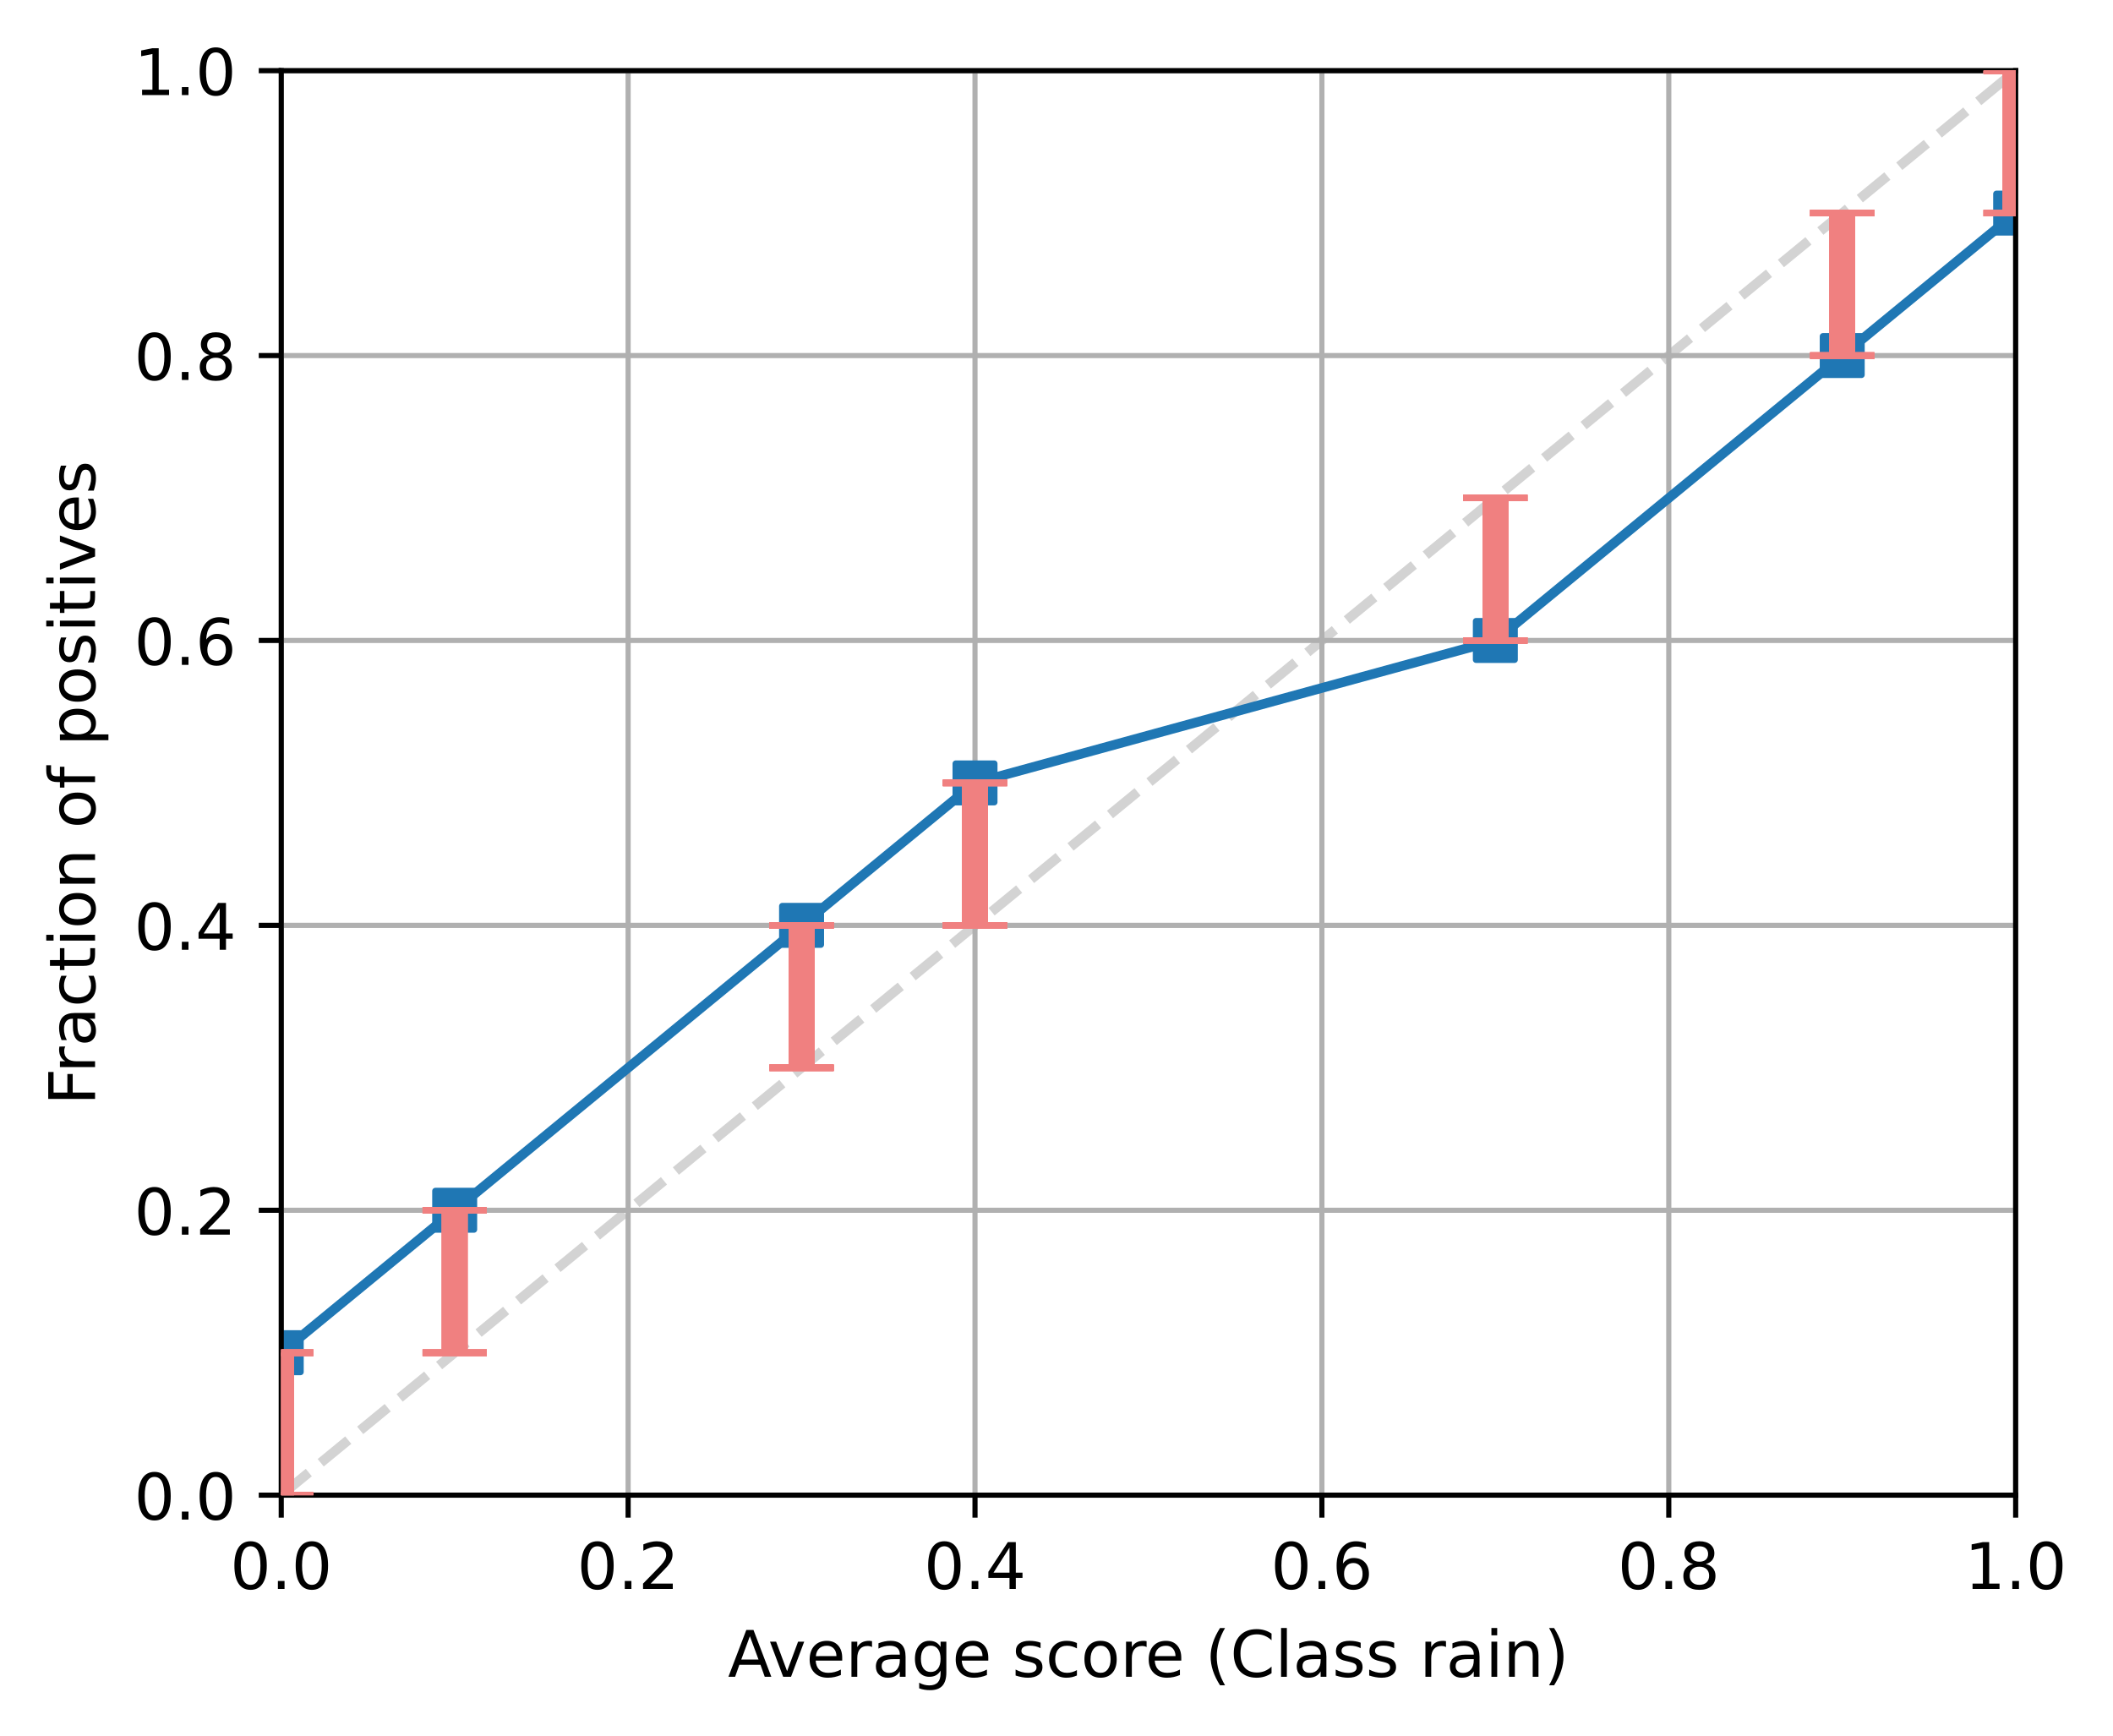 <?xml version="1.0" encoding="utf-8" standalone="no"?>
<!DOCTYPE svg PUBLIC "-//W3C//DTD SVG 1.1//EN"
  "http://www.w3.org/Graphics/SVG/1.1/DTD/svg11.dtd">
<!-- Created with matplotlib (https://matplotlib.org/) -->
<svg height="270.315pt" version="1.1" viewBox="0 0 328.933 270.315" width="328.933pt" xmlns="http://www.w3.org/2000/svg" xmlns:xlink="http://www.w3.org/1999/xlink">
 <defs>
  <style type="text/css">*{stroke-linecap:butt;stroke-linejoin:round;}</style>
 </defs>
 <g id="figure_1">
  <g id="patch_1">
   <path d="M 0 270.315 
L 328.933 270.315 
L 328.933 0 
L 0 0 
z
" style="fill:#ffffff;"/>
  </g>
  <g id="axes_1">
   <g id="patch_2">
    <path d="M 43.781 232.759 
L 313.781 232.759 
L 313.781 10.999 
L 43.781 10.999 
z
" style="fill:#ffffff;"/>
   </g>
   <g id="line2d_1">
    <path clip-path="url(#p01e43aec17)" d="M 43.781 232.759 
L 313.781 10.999 
" style="fill:none;stroke:#d3d3d3;stroke-dasharray:5.55,2.4;stroke-dashoffset:0;stroke-width:1.5;"/>
   </g>
   <g id="matplotlib.axis_1">
    <g id="xtick_1">
     <g id="line2d_2">
      <path clip-path="url(#p01e43aec17)" d="M 43.781 232.759 
L 43.781 10.999 
" style="fill:none;stroke:#b0b0b0;stroke-linecap:square;stroke-width:0.8;"/>
     </g>
     <g id="line2d_3">
      <defs>
       <path d="M 0 0 
L 0 3.5 
" id="md1e83af49d" style="stroke:#000000;stroke-width:0.8;"/>
      </defs>
      <g>
       <use style="stroke:#000000;stroke-width:0.8;" x="43.781" xlink:href="#md1e83af49d" y="232.759"/>
      </g>
     </g>
     <g id="text_1">
      <!-- 0.0 -->
      <g transform="translate(35.83 247.358)scale(0.1 -0.1)">
       <defs>
        <path d="M 31.781 66.406 
Q 24.172 66.406 20.328 58.906 
Q 16.5 51.422 16.5 36.375 
Q 16.5 21.391 20.328 13.891 
Q 24.172 6.391 31.781 6.391 
Q 39.453 6.391 43.281 13.891 
Q 47.125 21.391 47.125 36.375 
Q 47.125 51.422 43.281 58.906 
Q 39.453 66.406 31.781 66.406 
z
M 31.781 74.219 
Q 44.047 74.219 50.516 64.516 
Q 56.984 54.828 56.984 36.375 
Q 56.984 17.969 50.516 8.266 
Q 44.047 -1.422 31.781 -1.422 
Q 19.531 -1.422 13.062 8.266 
Q 6.594 17.969 6.594 36.375 
Q 6.594 54.828 13.062 64.516 
Q 19.531 74.219 31.781 74.219 
z
" id="DejaVuSans-48"/>
        <path d="M 10.688 12.406 
L 21 12.406 
L 21 0 
L 10.688 0 
z
" id="DejaVuSans-46"/>
       </defs>
       <use xlink:href="#DejaVuSans-48"/>
       <use x="63.623" xlink:href="#DejaVuSans-46"/>
       <use x="95.41" xlink:href="#DejaVuSans-48"/>
      </g>
     </g>
    </g>
    <g id="xtick_2">
     <g id="line2d_4">
      <path clip-path="url(#p01e43aec17)" d="M 97.781 232.759 
L 97.781 10.999 
" style="fill:none;stroke:#b0b0b0;stroke-linecap:square;stroke-width:0.8;"/>
     </g>
     <g id="line2d_5">
      <g>
       <use style="stroke:#000000;stroke-width:0.8;" x="97.781" xlink:href="#md1e83af49d" y="232.759"/>
      </g>
     </g>
     <g id="text_2">
      <!-- 0.2 -->
      <g transform="translate(89.83 247.358)scale(0.1 -0.1)">
       <defs>
        <path d="M 19.188 8.297 
L 53.609 8.297 
L 53.609 0 
L 7.328 0 
L 7.328 8.297 
Q 12.938 14.109 22.625 23.891 
Q 32.328 33.688 34.812 36.531 
Q 39.547 41.844 41.422 45.531 
Q 43.312 49.219 43.312 52.781 
Q 43.312 58.594 39.234 62.25 
Q 35.156 65.922 28.609 65.922 
Q 23.969 65.922 18.812 64.312 
Q 13.672 62.703 7.812 59.422 
L 7.812 69.391 
Q 13.766 71.781 18.938 73 
Q 24.125 74.219 28.422 74.219 
Q 39.75 74.219 46.484 68.547 
Q 53.219 62.891 53.219 53.422 
Q 53.219 48.922 51.531 44.891 
Q 49.859 40.875 45.406 35.406 
Q 44.188 33.984 37.641 27.219 
Q 31.109 20.453 19.188 8.297 
z
" id="DejaVuSans-50"/>
       </defs>
       <use xlink:href="#DejaVuSans-48"/>
       <use x="63.623" xlink:href="#DejaVuSans-46"/>
       <use x="95.41" xlink:href="#DejaVuSans-50"/>
      </g>
     </g>
    </g>
    <g id="xtick_3">
     <g id="line2d_6">
      <path clip-path="url(#p01e43aec17)" d="M 151.781 232.759 
L 151.781 10.999 
" style="fill:none;stroke:#b0b0b0;stroke-linecap:square;stroke-width:0.8;"/>
     </g>
     <g id="line2d_7">
      <g>
       <use style="stroke:#000000;stroke-width:0.8;" x="151.781" xlink:href="#md1e83af49d" y="232.759"/>
      </g>
     </g>
     <g id="text_3">
      <!-- 0.4 -->
      <g transform="translate(143.83 247.358)scale(0.1 -0.1)">
       <defs>
        <path d="M 37.797 64.312 
L 12.891 25.391 
L 37.797 25.391 
z
M 35.203 72.906 
L 47.609 72.906 
L 47.609 25.391 
L 58.016 25.391 
L 58.016 17.188 
L 47.609 17.188 
L 47.609 0 
L 37.797 0 
L 37.797 17.188 
L 4.891 17.188 
L 4.891 26.703 
z
" id="DejaVuSans-52"/>
       </defs>
       <use xlink:href="#DejaVuSans-48"/>
       <use x="63.623" xlink:href="#DejaVuSans-46"/>
       <use x="95.41" xlink:href="#DejaVuSans-52"/>
      </g>
     </g>
    </g>
    <g id="xtick_4">
     <g id="line2d_8">
      <path clip-path="url(#p01e43aec17)" d="M 205.781 232.759 
L 205.781 10.999 
" style="fill:none;stroke:#b0b0b0;stroke-linecap:square;stroke-width:0.8;"/>
     </g>
     <g id="line2d_9">
      <g>
       <use style="stroke:#000000;stroke-width:0.8;" x="205.781" xlink:href="#md1e83af49d" y="232.759"/>
      </g>
     </g>
     <g id="text_4">
      <!-- 0.6 -->
      <g transform="translate(197.83 247.358)scale(0.1 -0.1)">
       <defs>
        <path d="M 33.016 40.375 
Q 26.375 40.375 22.484 35.828 
Q 18.609 31.297 18.609 23.391 
Q 18.609 15.531 22.484 10.953 
Q 26.375 6.391 33.016 6.391 
Q 39.656 6.391 43.531 10.953 
Q 47.406 15.531 47.406 23.391 
Q 47.406 31.297 43.531 35.828 
Q 39.656 40.375 33.016 40.375 
z
M 52.594 71.297 
L 52.594 62.312 
Q 48.875 64.062 45.094 64.984 
Q 41.312 65.922 37.594 65.922 
Q 27.828 65.922 22.672 59.328 
Q 17.531 52.734 16.797 39.406 
Q 19.672 43.656 24.016 45.922 
Q 28.375 48.188 33.594 48.188 
Q 44.578 48.188 50.953 41.516 
Q 57.328 34.859 57.328 23.391 
Q 57.328 12.156 50.688 5.359 
Q 44.047 -1.422 33.016 -1.422 
Q 20.359 -1.422 13.672 8.266 
Q 6.984 17.969 6.984 36.375 
Q 6.984 53.656 15.188 63.938 
Q 23.391 74.219 37.203 74.219 
Q 40.922 74.219 44.703 73.484 
Q 48.484 72.75 52.594 71.297 
z
" id="DejaVuSans-54"/>
       </defs>
       <use xlink:href="#DejaVuSans-48"/>
       <use x="63.623" xlink:href="#DejaVuSans-46"/>
       <use x="95.41" xlink:href="#DejaVuSans-54"/>
      </g>
     </g>
    </g>
    <g id="xtick_5">
     <g id="line2d_10">
      <path clip-path="url(#p01e43aec17)" d="M 259.781 232.759 
L 259.781 10.999 
" style="fill:none;stroke:#b0b0b0;stroke-linecap:square;stroke-width:0.8;"/>
     </g>
     <g id="line2d_11">
      <g>
       <use style="stroke:#000000;stroke-width:0.8;" x="259.781" xlink:href="#md1e83af49d" y="232.759"/>
      </g>
     </g>
     <g id="text_5">
      <!-- 0.8 -->
      <g transform="translate(251.83 247.358)scale(0.1 -0.1)">
       <defs>
        <path d="M 31.781 34.625 
Q 24.75 34.625 20.719 30.859 
Q 16.703 27.094 16.703 20.516 
Q 16.703 13.922 20.719 10.156 
Q 24.75 6.391 31.781 6.391 
Q 38.812 6.391 42.859 10.172 
Q 46.922 13.969 46.922 20.516 
Q 46.922 27.094 42.891 30.859 
Q 38.875 34.625 31.781 34.625 
z
M 21.922 38.812 
Q 15.578 40.375 12.031 44.719 
Q 8.5 49.078 8.5 55.328 
Q 8.5 64.062 14.719 69.141 
Q 20.953 74.219 31.781 74.219 
Q 42.672 74.219 48.875 69.141 
Q 55.078 64.062 55.078 55.328 
Q 55.078 49.078 51.531 44.719 
Q 48 40.375 41.703 38.812 
Q 48.828 37.156 52.797 32.312 
Q 56.781 27.484 56.781 20.516 
Q 56.781 9.906 50.312 4.234 
Q 43.844 -1.422 31.781 -1.422 
Q 19.734 -1.422 13.25 4.234 
Q 6.781 9.906 6.781 20.516 
Q 6.781 27.484 10.781 32.312 
Q 14.797 37.156 21.922 38.812 
z
M 18.312 54.391 
Q 18.312 48.734 21.844 45.562 
Q 25.391 42.391 31.781 42.391 
Q 38.141 42.391 41.719 45.562 
Q 45.312 48.734 45.312 54.391 
Q 45.312 60.062 41.719 63.234 
Q 38.141 66.406 31.781 66.406 
Q 25.391 66.406 21.844 63.234 
Q 18.312 60.062 18.312 54.391 
z
" id="DejaVuSans-56"/>
       </defs>
       <use xlink:href="#DejaVuSans-48"/>
       <use x="63.623" xlink:href="#DejaVuSans-46"/>
       <use x="95.41" xlink:href="#DejaVuSans-56"/>
      </g>
     </g>
    </g>
    <g id="xtick_6">
     <g id="line2d_12">
      <path clip-path="url(#p01e43aec17)" d="M 313.781 232.759 
L 313.781 10.999 
" style="fill:none;stroke:#b0b0b0;stroke-linecap:square;stroke-width:0.8;"/>
     </g>
     <g id="line2d_13">
      <g>
       <use style="stroke:#000000;stroke-width:0.8;" x="313.781" xlink:href="#md1e83af49d" y="232.759"/>
      </g>
     </g>
     <g id="text_6">
      <!-- 1.0 -->
      <g transform="translate(305.83 247.358)scale(0.1 -0.1)">
       <defs>
        <path d="M 12.406 8.297 
L 28.516 8.297 
L 28.516 63.922 
L 10.984 60.406 
L 10.984 69.391 
L 28.422 72.906 
L 38.281 72.906 
L 38.281 8.297 
L 54.391 8.297 
L 54.391 0 
L 12.406 0 
z
" id="DejaVuSans-49"/>
       </defs>
       <use xlink:href="#DejaVuSans-49"/>
       <use x="63.623" xlink:href="#DejaVuSans-46"/>
       <use x="95.41" xlink:href="#DejaVuSans-48"/>
      </g>
     </g>
    </g>
    <g id="text_7">
     <!-- Average score (Class rain) -->
     <g transform="translate(113.316 261.036)scale(0.1 -0.1)">
      <defs>
       <path d="M 34.188 63.188 
L 20.797 26.906 
L 47.609 26.906 
z
M 28.609 72.906 
L 39.797 72.906 
L 67.578 0 
L 57.328 0 
L 50.688 18.703 
L 17.828 18.703 
L 11.188 0 
L 0.781 0 
z
" id="DejaVuSans-65"/>
       <path d="M 2.984 54.688 
L 12.5 54.688 
L 29.594 8.797 
L 46.688 54.688 
L 56.203 54.688 
L 35.688 0 
L 23.484 0 
z
" id="DejaVuSans-118"/>
       <path d="M 56.203 29.594 
L 56.203 25.203 
L 14.891 25.203 
Q 15.484 15.922 20.484 11.062 
Q 25.484 6.203 34.422 6.203 
Q 39.594 6.203 44.453 7.469 
Q 49.312 8.734 54.109 11.281 
L 54.109 2.781 
Q 49.266 0.734 44.188 -0.344 
Q 39.109 -1.422 33.891 -1.422 
Q 20.797 -1.422 13.156 6.188 
Q 5.516 13.812 5.516 26.812 
Q 5.516 40.234 12.766 48.109 
Q 20.016 56 32.328 56 
Q 43.359 56 49.781 48.891 
Q 56.203 41.797 56.203 29.594 
z
M 47.219 32.234 
Q 47.125 39.594 43.094 43.984 
Q 39.062 48.391 32.422 48.391 
Q 24.906 48.391 20.391 44.141 
Q 15.875 39.891 15.188 32.172 
z
" id="DejaVuSans-101"/>
       <path d="M 41.109 46.297 
Q 39.594 47.172 37.812 47.578 
Q 36.031 48 33.891 48 
Q 26.266 48 22.188 43.047 
Q 18.109 38.094 18.109 28.812 
L 18.109 0 
L 9.078 0 
L 9.078 54.688 
L 18.109 54.688 
L 18.109 46.188 
Q 20.953 51.172 25.484 53.578 
Q 30.031 56 36.531 56 
Q 37.453 56 38.578 55.875 
Q 39.703 55.766 41.062 55.516 
z
" id="DejaVuSans-114"/>
       <path d="M 34.281 27.484 
Q 23.391 27.484 19.188 25 
Q 14.984 22.516 14.984 16.5 
Q 14.984 11.719 18.141 8.906 
Q 21.297 6.109 26.703 6.109 
Q 34.188 6.109 38.703 11.406 
Q 43.219 16.703 43.219 25.484 
L 43.219 27.484 
z
M 52.203 31.203 
L 52.203 0 
L 43.219 0 
L 43.219 8.297 
Q 40.141 3.328 35.547 0.953 
Q 30.953 -1.422 24.312 -1.422 
Q 15.922 -1.422 10.953 3.297 
Q 6 8.016 6 15.922 
Q 6 25.141 12.172 29.828 
Q 18.359 34.516 30.609 34.516 
L 43.219 34.516 
L 43.219 35.406 
Q 43.219 41.609 39.141 45 
Q 35.062 48.391 27.688 48.391 
Q 23 48.391 18.547 47.266 
Q 14.109 46.141 10.016 43.891 
L 10.016 52.203 
Q 14.938 54.109 19.578 55.047 
Q 24.219 56 28.609 56 
Q 40.484 56 46.344 49.844 
Q 52.203 43.703 52.203 31.203 
z
" id="DejaVuSans-97"/>
       <path d="M 45.406 27.984 
Q 45.406 37.75 41.375 43.109 
Q 37.359 48.484 30.078 48.484 
Q 22.859 48.484 18.828 43.109 
Q 14.797 37.75 14.797 27.984 
Q 14.797 18.266 18.828 12.891 
Q 22.859 7.516 30.078 7.516 
Q 37.359 7.516 41.375 12.891 
Q 45.406 18.266 45.406 27.984 
z
M 54.391 6.781 
Q 54.391 -7.172 48.188 -13.984 
Q 42 -20.797 29.203 -20.797 
Q 24.469 -20.797 20.266 -20.094 
Q 16.062 -19.391 12.109 -17.922 
L 12.109 -9.188 
Q 16.062 -11.328 19.922 -12.344 
Q 23.781 -13.375 27.781 -13.375 
Q 36.625 -13.375 41.016 -8.766 
Q 45.406 -4.156 45.406 5.172 
L 45.406 9.625 
Q 42.625 4.781 38.281 2.391 
Q 33.938 0 27.875 0 
Q 17.828 0 11.672 7.656 
Q 5.516 15.328 5.516 27.984 
Q 5.516 40.672 11.672 48.328 
Q 17.828 56 27.875 56 
Q 33.938 56 38.281 53.609 
Q 42.625 51.219 45.406 46.391 
L 45.406 54.688 
L 54.391 54.688 
z
" id="DejaVuSans-103"/>
       <path id="DejaVuSans-32"/>
       <path d="M 44.281 53.078 
L 44.281 44.578 
Q 40.484 46.531 36.375 47.5 
Q 32.281 48.484 27.875 48.484 
Q 21.188 48.484 17.844 46.438 
Q 14.5 44.391 14.5 40.281 
Q 14.5 37.156 16.891 35.375 
Q 19.281 33.594 26.516 31.984 
L 29.594 31.297 
Q 39.156 29.25 43.188 25.516 
Q 47.219 21.781 47.219 15.094 
Q 47.219 7.469 41.188 3.016 
Q 35.156 -1.422 24.609 -1.422 
Q 20.219 -1.422 15.453 -0.562 
Q 10.688 0.297 5.422 2 
L 5.422 11.281 
Q 10.406 8.688 15.234 7.391 
Q 20.062 6.109 24.812 6.109 
Q 31.156 6.109 34.562 8.281 
Q 37.984 10.453 37.984 14.406 
Q 37.984 18.062 35.516 20.016 
Q 33.062 21.969 24.703 23.781 
L 21.578 24.516 
Q 13.234 26.266 9.516 29.906 
Q 5.812 33.547 5.812 39.891 
Q 5.812 47.609 11.281 51.797 
Q 16.75 56 26.812 56 
Q 31.781 56 36.172 55.266 
Q 40.578 54.547 44.281 53.078 
z
" id="DejaVuSans-115"/>
       <path d="M 48.781 52.594 
L 48.781 44.188 
Q 44.969 46.297 41.141 47.344 
Q 37.312 48.391 33.406 48.391 
Q 24.656 48.391 19.812 42.844 
Q 14.984 37.312 14.984 27.297 
Q 14.984 17.281 19.812 11.734 
Q 24.656 6.203 33.406 6.203 
Q 37.312 6.203 41.141 7.25 
Q 44.969 8.297 48.781 10.406 
L 48.781 2.094 
Q 45.016 0.344 40.984 -0.531 
Q 36.969 -1.422 32.422 -1.422 
Q 20.062 -1.422 12.781 6.344 
Q 5.516 14.109 5.516 27.297 
Q 5.516 40.672 12.859 48.328 
Q 20.219 56 33.016 56 
Q 37.156 56 41.109 55.141 
Q 45.062 54.297 48.781 52.594 
z
" id="DejaVuSans-99"/>
       <path d="M 30.609 48.391 
Q 23.391 48.391 19.188 42.75 
Q 14.984 37.109 14.984 27.297 
Q 14.984 17.484 19.156 11.844 
Q 23.344 6.203 30.609 6.203 
Q 37.797 6.203 41.984 11.859 
Q 46.188 17.531 46.188 27.297 
Q 46.188 37.016 41.984 42.703 
Q 37.797 48.391 30.609 48.391 
z
M 30.609 56 
Q 42.328 56 49.016 48.375 
Q 55.719 40.766 55.719 27.297 
Q 55.719 13.875 49.016 6.219 
Q 42.328 -1.422 30.609 -1.422 
Q 18.844 -1.422 12.172 6.219 
Q 5.516 13.875 5.516 27.297 
Q 5.516 40.766 12.172 48.375 
Q 18.844 56 30.609 56 
z
" id="DejaVuSans-111"/>
       <path d="M 31 75.875 
Q 24.469 64.656 21.281 53.656 
Q 18.109 42.672 18.109 31.391 
Q 18.109 20.125 21.312 9.062 
Q 24.516 -2 31 -13.188 
L 23.188 -13.188 
Q 15.875 -1.703 12.234 9.375 
Q 8.594 20.453 8.594 31.391 
Q 8.594 42.281 12.203 53.312 
Q 15.828 64.359 23.188 75.875 
z
" id="DejaVuSans-40"/>
       <path d="M 64.406 67.281 
L 64.406 56.891 
Q 59.422 61.531 53.781 63.812 
Q 48.141 66.109 41.797 66.109 
Q 29.297 66.109 22.656 58.469 
Q 16.016 50.828 16.016 36.375 
Q 16.016 21.969 22.656 14.328 
Q 29.297 6.688 41.797 6.688 
Q 48.141 6.688 53.781 8.984 
Q 59.422 11.281 64.406 15.922 
L 64.406 5.609 
Q 59.234 2.094 53.438 0.328 
Q 47.656 -1.422 41.219 -1.422 
Q 24.656 -1.422 15.125 8.703 
Q 5.609 18.844 5.609 36.375 
Q 5.609 53.953 15.125 64.078 
Q 24.656 74.219 41.219 74.219 
Q 47.75 74.219 53.531 72.484 
Q 59.328 70.75 64.406 67.281 
z
" id="DejaVuSans-67"/>
       <path d="M 9.422 75.984 
L 18.406 75.984 
L 18.406 0 
L 9.422 0 
z
" id="DejaVuSans-108"/>
       <path d="M 9.422 54.688 
L 18.406 54.688 
L 18.406 0 
L 9.422 0 
z
M 9.422 75.984 
L 18.406 75.984 
L 18.406 64.594 
L 9.422 64.594 
z
" id="DejaVuSans-105"/>
       <path d="M 54.891 33.016 
L 54.891 0 
L 45.906 0 
L 45.906 32.719 
Q 45.906 40.484 42.875 44.328 
Q 39.844 48.188 33.797 48.188 
Q 26.516 48.188 22.312 43.547 
Q 18.109 38.922 18.109 30.906 
L 18.109 0 
L 9.078 0 
L 9.078 54.688 
L 18.109 54.688 
L 18.109 46.188 
Q 21.344 51.125 25.703 53.562 
Q 30.078 56 35.797 56 
Q 45.219 56 50.047 50.172 
Q 54.891 44.344 54.891 33.016 
z
" id="DejaVuSans-110"/>
       <path d="M 8.016 75.875 
L 15.828 75.875 
Q 23.141 64.359 26.781 53.312 
Q 30.422 42.281 30.422 31.391 
Q 30.422 20.453 26.781 9.375 
Q 23.141 -1.703 15.828 -13.188 
L 8.016 -13.188 
Q 14.5 -2 17.703 9.062 
Q 20.906 20.125 20.906 31.391 
Q 20.906 42.672 17.703 53.656 
Q 14.5 64.656 8.016 75.875 
z
" id="DejaVuSans-41"/>
      </defs>
      <use xlink:href="#DejaVuSans-65"/>
      <use x="62.533" xlink:href="#DejaVuSans-118"/>
      <use x="121.713" xlink:href="#DejaVuSans-101"/>
      <use x="183.236" xlink:href="#DejaVuSans-114"/>
      <use x="224.35" xlink:href="#DejaVuSans-97"/>
      <use x="285.629" xlink:href="#DejaVuSans-103"/>
      <use x="349.105" xlink:href="#DejaVuSans-101"/>
      <use x="410.629" xlink:href="#DejaVuSans-32"/>
      <use x="442.416" xlink:href="#DejaVuSans-115"/>
      <use x="494.516" xlink:href="#DejaVuSans-99"/>
      <use x="549.496" xlink:href="#DejaVuSans-111"/>
      <use x="610.678" xlink:href="#DejaVuSans-114"/>
      <use x="649.541" xlink:href="#DejaVuSans-101"/>
      <use x="711.064" xlink:href="#DejaVuSans-32"/>
      <use x="742.852" xlink:href="#DejaVuSans-40"/>
      <use x="781.865" xlink:href="#DejaVuSans-67"/>
      <use x="851.689" xlink:href="#DejaVuSans-108"/>
      <use x="879.473" xlink:href="#DejaVuSans-97"/>
      <use x="940.752" xlink:href="#DejaVuSans-115"/>
      <use x="992.852" xlink:href="#DejaVuSans-115"/>
      <use x="1044.951" xlink:href="#DejaVuSans-32"/>
      <use x="1076.738" xlink:href="#DejaVuSans-114"/>
      <use x="1117.852" xlink:href="#DejaVuSans-97"/>
      <use x="1179.131" xlink:href="#DejaVuSans-105"/>
      <use x="1206.914" xlink:href="#DejaVuSans-110"/>
      <use x="1270.293" xlink:href="#DejaVuSans-41"/>
     </g>
    </g>
   </g>
   <g id="matplotlib.axis_2">
    <g id="ytick_1">
     <g id="line2d_14">
      <path clip-path="url(#p01e43aec17)" d="M 43.781 232.759 
L 313.781 232.759 
" style="fill:none;stroke:#b0b0b0;stroke-linecap:square;stroke-width:0.8;"/>
     </g>
     <g id="line2d_15">
      <defs>
       <path d="M 0 0 
L -3.5 0 
" id="m257225b7d2" style="stroke:#000000;stroke-width:0.8;"/>
      </defs>
      <g>
       <use style="stroke:#000000;stroke-width:0.8;" x="43.781" xlink:href="#m257225b7d2" y="232.759"/>
      </g>
     </g>
     <g id="text_8">
      <!-- 0.0 -->
      <g transform="translate(20.878 236.558)scale(0.1 -0.1)">
       <use xlink:href="#DejaVuSans-48"/>
       <use x="63.623" xlink:href="#DejaVuSans-46"/>
       <use x="95.41" xlink:href="#DejaVuSans-48"/>
      </g>
     </g>
    </g>
    <g id="ytick_2">
     <g id="line2d_16">
      <path clip-path="url(#p01e43aec17)" d="M 43.781 188.407 
L 313.781 188.407 
" style="fill:none;stroke:#b0b0b0;stroke-linecap:square;stroke-width:0.8;"/>
     </g>
     <g id="line2d_17">
      <g>
       <use style="stroke:#000000;stroke-width:0.8;" x="43.781" xlink:href="#m257225b7d2" y="188.407"/>
      </g>
     </g>
     <g id="text_9">
      <!-- 0.2 -->
      <g transform="translate(20.878 192.206)scale(0.1 -0.1)">
       <use xlink:href="#DejaVuSans-48"/>
       <use x="63.623" xlink:href="#DejaVuSans-46"/>
       <use x="95.41" xlink:href="#DejaVuSans-50"/>
      </g>
     </g>
    </g>
    <g id="ytick_3">
     <g id="line2d_18">
      <path clip-path="url(#p01e43aec17)" d="M 43.781 144.055 
L 313.781 144.055 
" style="fill:none;stroke:#b0b0b0;stroke-linecap:square;stroke-width:0.8;"/>
     </g>
     <g id="line2d_19">
      <g>
       <use style="stroke:#000000;stroke-width:0.8;" x="43.781" xlink:href="#m257225b7d2" y="144.055"/>
      </g>
     </g>
     <g id="text_10">
      <!-- 0.4 -->
      <g transform="translate(20.878 147.854)scale(0.1 -0.1)">
       <use xlink:href="#DejaVuSans-48"/>
       <use x="63.623" xlink:href="#DejaVuSans-46"/>
       <use x="95.41" xlink:href="#DejaVuSans-52"/>
      </g>
     </g>
    </g>
    <g id="ytick_4">
     <g id="line2d_20">
      <path clip-path="url(#p01e43aec17)" d="M 43.781 99.703 
L 313.781 99.703 
" style="fill:none;stroke:#b0b0b0;stroke-linecap:square;stroke-width:0.8;"/>
     </g>
     <g id="line2d_21">
      <g>
       <use style="stroke:#000000;stroke-width:0.8;" x="43.781" xlink:href="#m257225b7d2" y="99.703"/>
      </g>
     </g>
     <g id="text_11">
      <!-- 0.6 -->
      <g transform="translate(20.878 103.502)scale(0.1 -0.1)">
       <use xlink:href="#DejaVuSans-48"/>
       <use x="63.623" xlink:href="#DejaVuSans-46"/>
       <use x="95.41" xlink:href="#DejaVuSans-54"/>
      </g>
     </g>
    </g>
    <g id="ytick_5">
     <g id="line2d_22">
      <path clip-path="url(#p01e43aec17)" d="M 43.781 55.351 
L 313.781 55.351 
" style="fill:none;stroke:#b0b0b0;stroke-linecap:square;stroke-width:0.8;"/>
     </g>
     <g id="line2d_23">
      <g>
       <use style="stroke:#000000;stroke-width:0.8;" x="43.781" xlink:href="#m257225b7d2" y="55.351"/>
      </g>
     </g>
     <g id="text_12">
      <!-- 0.8 -->
      <g transform="translate(20.878 59.15)scale(0.1 -0.1)">
       <use xlink:href="#DejaVuSans-48"/>
       <use x="63.623" xlink:href="#DejaVuSans-46"/>
       <use x="95.41" xlink:href="#DejaVuSans-56"/>
      </g>
     </g>
    </g>
    <g id="ytick_6">
     <g id="line2d_24">
      <path clip-path="url(#p01e43aec17)" d="M 43.781 10.999 
L 313.781 10.999 
" style="fill:none;stroke:#b0b0b0;stroke-linecap:square;stroke-width:0.8;"/>
     </g>
     <g id="line2d_25">
      <g>
       <use style="stroke:#000000;stroke-width:0.8;" x="43.781" xlink:href="#m257225b7d2" y="10.999"/>
      </g>
     </g>
     <g id="text_13">
      <!-- 1.0 -->
      <g transform="translate(20.878 14.798)scale(0.1 -0.1)">
       <use xlink:href="#DejaVuSans-49"/>
       <use x="63.623" xlink:href="#DejaVuSans-46"/>
       <use x="95.41" xlink:href="#DejaVuSans-48"/>
      </g>
     </g>
    </g>
    <g id="text_14">
     <!-- Fraction of positives -->
     <g transform="translate(14.798 172.053)rotate(-90)scale(0.1 -0.1)">
      <defs>
       <path d="M 9.812 72.906 
L 51.703 72.906 
L 51.703 64.594 
L 19.672 64.594 
L 19.672 43.109 
L 48.578 43.109 
L 48.578 34.812 
L 19.672 34.812 
L 19.672 0 
L 9.812 0 
z
" id="DejaVuSans-70"/>
       <path d="M 18.312 70.219 
L 18.312 54.688 
L 36.812 54.688 
L 36.812 47.703 
L 18.312 47.703 
L 18.312 18.016 
Q 18.312 11.328 20.141 9.422 
Q 21.969 7.516 27.594 7.516 
L 36.812 7.516 
L 36.812 0 
L 27.594 0 
Q 17.188 0 13.234 3.875 
Q 9.281 7.766 9.281 18.016 
L 9.281 47.703 
L 2.688 47.703 
L 2.688 54.688 
L 9.281 54.688 
L 9.281 70.219 
z
" id="DejaVuSans-116"/>
       <path d="M 37.109 75.984 
L 37.109 68.5 
L 28.516 68.5 
Q 23.688 68.5 21.797 66.547 
Q 19.922 64.594 19.922 59.516 
L 19.922 54.688 
L 34.719 54.688 
L 34.719 47.703 
L 19.922 47.703 
L 19.922 0 
L 10.891 0 
L 10.891 47.703 
L 2.297 47.703 
L 2.297 54.688 
L 10.891 54.688 
L 10.891 58.5 
Q 10.891 67.625 15.141 71.797 
Q 19.391 75.984 28.609 75.984 
z
" id="DejaVuSans-102"/>
       <path d="M 18.109 8.203 
L 18.109 -20.797 
L 9.078 -20.797 
L 9.078 54.688 
L 18.109 54.688 
L 18.109 46.391 
Q 20.953 51.266 25.266 53.625 
Q 29.594 56 35.594 56 
Q 45.562 56 51.781 48.094 
Q 58.016 40.188 58.016 27.297 
Q 58.016 14.406 51.781 6.484 
Q 45.562 -1.422 35.594 -1.422 
Q 29.594 -1.422 25.266 0.953 
Q 20.953 3.328 18.109 8.203 
z
M 48.688 27.297 
Q 48.688 37.203 44.609 42.844 
Q 40.531 48.484 33.406 48.484 
Q 26.266 48.484 22.188 42.844 
Q 18.109 37.203 18.109 27.297 
Q 18.109 17.391 22.188 11.75 
Q 26.266 6.109 33.406 6.109 
Q 40.531 6.109 44.609 11.75 
Q 48.688 17.391 48.688 27.297 
z
" id="DejaVuSans-112"/>
      </defs>
      <use xlink:href="#DejaVuSans-70"/>
      <use x="50.27" xlink:href="#DejaVuSans-114"/>
      <use x="91.383" xlink:href="#DejaVuSans-97"/>
      <use x="152.662" xlink:href="#DejaVuSans-99"/>
      <use x="207.643" xlink:href="#DejaVuSans-116"/>
      <use x="246.852" xlink:href="#DejaVuSans-105"/>
      <use x="274.635" xlink:href="#DejaVuSans-111"/>
      <use x="335.816" xlink:href="#DejaVuSans-110"/>
      <use x="399.195" xlink:href="#DejaVuSans-32"/>
      <use x="430.982" xlink:href="#DejaVuSans-111"/>
      <use x="492.164" xlink:href="#DejaVuSans-102"/>
      <use x="527.369" xlink:href="#DejaVuSans-32"/>
      <use x="559.156" xlink:href="#DejaVuSans-112"/>
      <use x="622.633" xlink:href="#DejaVuSans-111"/>
      <use x="683.814" xlink:href="#DejaVuSans-115"/>
      <use x="735.914" xlink:href="#DejaVuSans-105"/>
      <use x="763.697" xlink:href="#DejaVuSans-116"/>
      <use x="802.906" xlink:href="#DejaVuSans-105"/>
      <use x="830.689" xlink:href="#DejaVuSans-118"/>
      <use x="889.869" xlink:href="#DejaVuSans-101"/>
      <use x="951.393" xlink:href="#DejaVuSans-115"/>
     </g>
    </g>
   </g>
   <g id="line2d_26">
    <path clip-path="url(#p01e43aec17)" d="M 43.781 210.583 
L 70.781 188.407 
L 124.781 144.055 
L 151.781 121.879 
L 232.781 99.703 
L 286.781 55.351 
L 313.781 33.175 
" style="fill:none;stroke:#1f77b4;stroke-linecap:square;stroke-width:1.5;"/>
    <defs>
     <path d="M -3 3 
L 3 3 
L 3 -3 
L -3 -3 
z
" id="m164768a538" style="stroke:#1f77b4;stroke-linejoin:miter;"/>
    </defs>
    <g clip-path="url(#p01e43aec17)">
     <use style="fill:#1f77b4;stroke:#1f77b4;stroke-linejoin:miter;" x="43.781" xlink:href="#m164768a538" y="210.583"/>
     <use style="fill:#1f77b4;stroke:#1f77b4;stroke-linejoin:miter;" x="70.781" xlink:href="#m164768a538" y="188.407"/>
     <use style="fill:#1f77b4;stroke:#1f77b4;stroke-linejoin:miter;" x="124.781" xlink:href="#m164768a538" y="144.055"/>
     <use style="fill:#1f77b4;stroke:#1f77b4;stroke-linejoin:miter;" x="151.781" xlink:href="#m164768a538" y="121.879"/>
     <use style="fill:#1f77b4;stroke:#1f77b4;stroke-linejoin:miter;" x="232.781" xlink:href="#m164768a538" y="99.703"/>
     <use style="fill:#1f77b4;stroke:#1f77b4;stroke-linejoin:miter;" x="286.781" xlink:href="#m164768a538" y="55.351"/>
     <use style="fill:#1f77b4;stroke:#1f77b4;stroke-linejoin:miter;" x="313.781" xlink:href="#m164768a538" y="33.175"/>
    </g>
   </g>
   <g id="patch_3">
    <path d="M 43.781 232.759 
L 43.781 10.999 
" style="fill:none;stroke:#000000;stroke-linecap:square;stroke-linejoin:miter;stroke-width:0.8;"/>
   </g>
   <g id="patch_4">
    <path d="M 313.781 232.759 
L 313.781 10.999 
" style="fill:none;stroke:#000000;stroke-linecap:square;stroke-linejoin:miter;stroke-width:0.8;"/>
   </g>
   <g id="patch_5">
    <path d="M 43.781 232.759 
L 313.781 232.759 
" style="fill:none;stroke:#000000;stroke-linecap:square;stroke-linejoin:miter;stroke-width:0.8;"/>
   </g>
   <g id="patch_6">
    <path d="M 43.781 10.999 
L 313.781 10.999 
" style="fill:none;stroke:#000000;stroke-linecap:square;stroke-linejoin:miter;stroke-width:0.8;"/>
   </g>
   <g id="LineCollection_1">
    <path clip-path="url(#p01e43aec17)" d="M 43.781 210.583 
L 43.781 232.759 
" style="fill:none;stroke:#f08080;stroke-width:4;"/>
    <path clip-path="url(#p01e43aec17)" d="M 70.781 188.407 
L 70.781 210.583 
" style="fill:none;stroke:#f08080;stroke-width:4;"/>
    <path clip-path="url(#p01e43aec17)" d="M 124.781 144.055 
L 124.781 166.231 
" style="fill:none;stroke:#f08080;stroke-width:4;"/>
    <path clip-path="url(#p01e43aec17)" d="M 151.781 121.879 
L 151.781 144.055 
" style="fill:none;stroke:#f08080;stroke-width:4;"/>
    <path clip-path="url(#p01e43aec17)" d="M 232.781 99.703 
L 232.781 77.527 
" style="fill:none;stroke:#f08080;stroke-width:4;"/>
    <path clip-path="url(#p01e43aec17)" d="M 286.781 55.351 
L 286.781 33.175 
" style="fill:none;stroke:#f08080;stroke-width:4;"/>
    <path clip-path="url(#p01e43aec17)" d="M 313.781 33.175 
L 313.781 10.999 
" style="fill:none;stroke:#f08080;stroke-width:4;"/>
   </g>
   <g id="LineCollection_2">
    <path clip-path="url(#p01e43aec17)" d="M 43.781 210.583 
L 43.781 232.759 
" style="fill:none;stroke:#f08080;stroke-width:4;"/>
    <path clip-path="url(#p01e43aec17)" d="M 70.781 188.407 
L 70.781 210.583 
" style="fill:none;stroke:#f08080;stroke-width:4;"/>
    <path clip-path="url(#p01e43aec17)" d="M 124.781 144.055 
L 124.781 166.231 
" style="fill:none;stroke:#f08080;stroke-width:4;"/>
    <path clip-path="url(#p01e43aec17)" d="M 151.781 121.879 
L 151.781 144.055 
" style="fill:none;stroke:#f08080;stroke-width:4;"/>
    <path clip-path="url(#p01e43aec17)" d="M 232.781 99.703 
L 232.781 77.527 
" style="fill:none;stroke:#f08080;stroke-width:4;"/>
    <path clip-path="url(#p01e43aec17)" d="M 286.781 55.351 
L 286.781 33.175 
" style="fill:none;stroke:#f08080;stroke-width:4;"/>
    <path clip-path="url(#p01e43aec17)" d="M 313.781 33.175 
L 313.781 10.999 
" style="fill:none;stroke:#f08080;stroke-width:4;"/>
   </g>
   <g id="LineCollection_3">
    <path clip-path="url(#p01e43aec17)" d="M 43.781 210.583 
L 43.781 232.759 
" style="fill:none;stroke:#f08080;stroke-width:4;"/>
    <path clip-path="url(#p01e43aec17)" d="M 70.781 188.407 
L 70.781 210.583 
" style="fill:none;stroke:#f08080;stroke-width:4;"/>
    <path clip-path="url(#p01e43aec17)" d="M 124.781 144.055 
L 124.781 166.231 
" style="fill:none;stroke:#f08080;stroke-width:4;"/>
    <path clip-path="url(#p01e43aec17)" d="M 151.781 121.879 
L 151.781 144.055 
" style="fill:none;stroke:#f08080;stroke-width:4;"/>
    <path clip-path="url(#p01e43aec17)" d="M 232.781 99.703 
L 232.781 77.527 
" style="fill:none;stroke:#f08080;stroke-width:4;"/>
    <path clip-path="url(#p01e43aec17)" d="M 286.781 55.351 
L 286.781 33.175 
" style="fill:none;stroke:#f08080;stroke-width:4;"/>
    <path clip-path="url(#p01e43aec17)" d="M 313.781 33.175 
L 313.781 10.999 
" style="fill:none;stroke:#f08080;stroke-width:4;"/>
   </g>
   <g id="LineCollection_4">
    <path clip-path="url(#p01e43aec17)" d="M 43.781 210.583 
L 43.781 232.759 
" style="fill:none;stroke:#f08080;stroke-width:4;"/>
    <path clip-path="url(#p01e43aec17)" d="M 70.781 188.407 
L 70.781 210.583 
" style="fill:none;stroke:#f08080;stroke-width:4;"/>
    <path clip-path="url(#p01e43aec17)" d="M 124.781 144.055 
L 124.781 166.231 
" style="fill:none;stroke:#f08080;stroke-width:4;"/>
    <path clip-path="url(#p01e43aec17)" d="M 151.781 121.879 
L 151.781 144.055 
" style="fill:none;stroke:#f08080;stroke-width:4;"/>
    <path clip-path="url(#p01e43aec17)" d="M 232.781 99.703 
L 232.781 77.527 
" style="fill:none;stroke:#f08080;stroke-width:4;"/>
    <path clip-path="url(#p01e43aec17)" d="M 286.781 55.351 
L 286.781 33.175 
" style="fill:none;stroke:#f08080;stroke-width:4;"/>
    <path clip-path="url(#p01e43aec17)" d="M 313.781 33.175 
L 313.781 10.999 
" style="fill:none;stroke:#f08080;stroke-width:4;"/>
   </g>
   <g id="LineCollection_5">
    <path clip-path="url(#p01e43aec17)" d="M 43.781 210.583 
L 43.781 232.759 
" style="fill:none;stroke:#f08080;stroke-width:4;"/>
    <path clip-path="url(#p01e43aec17)" d="M 70.781 188.407 
L 70.781 210.583 
" style="fill:none;stroke:#f08080;stroke-width:4;"/>
    <path clip-path="url(#p01e43aec17)" d="M 124.781 144.055 
L 124.781 166.231 
" style="fill:none;stroke:#f08080;stroke-width:4;"/>
    <path clip-path="url(#p01e43aec17)" d="M 151.781 121.879 
L 151.781 144.055 
" style="fill:none;stroke:#f08080;stroke-width:4;"/>
    <path clip-path="url(#p01e43aec17)" d="M 232.781 99.703 
L 232.781 77.527 
" style="fill:none;stroke:#f08080;stroke-width:4;"/>
    <path clip-path="url(#p01e43aec17)" d="M 286.781 55.351 
L 286.781 33.175 
" style="fill:none;stroke:#f08080;stroke-width:4;"/>
    <path clip-path="url(#p01e43aec17)" d="M 313.781 33.175 
L 313.781 10.999 
" style="fill:none;stroke:#f08080;stroke-width:4;"/>
   </g>
   <g id="LineCollection_6">
    <path clip-path="url(#p01e43aec17)" d="M 43.781 210.583 
L 43.781 232.759 
" style="fill:none;stroke:#f08080;stroke-width:4;"/>
    <path clip-path="url(#p01e43aec17)" d="M 70.781 188.407 
L 70.781 210.583 
" style="fill:none;stroke:#f08080;stroke-width:4;"/>
    <path clip-path="url(#p01e43aec17)" d="M 124.781 144.055 
L 124.781 166.231 
" style="fill:none;stroke:#f08080;stroke-width:4;"/>
    <path clip-path="url(#p01e43aec17)" d="M 151.781 121.879 
L 151.781 144.055 
" style="fill:none;stroke:#f08080;stroke-width:4;"/>
    <path clip-path="url(#p01e43aec17)" d="M 232.781 99.703 
L 232.781 77.527 
" style="fill:none;stroke:#f08080;stroke-width:4;"/>
    <path clip-path="url(#p01e43aec17)" d="M 286.781 55.351 
L 286.781 33.175 
" style="fill:none;stroke:#f08080;stroke-width:4;"/>
    <path clip-path="url(#p01e43aec17)" d="M 313.781 33.175 
L 313.781 10.999 
" style="fill:none;stroke:#f08080;stroke-width:4;"/>
   </g>
   <g id="LineCollection_7">
    <path clip-path="url(#p01e43aec17)" d="M 43.781 210.583 
L 43.781 232.759 
" style="fill:none;stroke:#f08080;stroke-width:4;"/>
    <path clip-path="url(#p01e43aec17)" d="M 70.781 188.407 
L 70.781 210.583 
" style="fill:none;stroke:#f08080;stroke-width:4;"/>
    <path clip-path="url(#p01e43aec17)" d="M 124.781 144.055 
L 124.781 166.231 
" style="fill:none;stroke:#f08080;stroke-width:4;"/>
    <path clip-path="url(#p01e43aec17)" d="M 151.781 121.879 
L 151.781 144.055 
" style="fill:none;stroke:#f08080;stroke-width:4;"/>
    <path clip-path="url(#p01e43aec17)" d="M 232.781 99.703 
L 232.781 77.527 
" style="fill:none;stroke:#f08080;stroke-width:4;"/>
    <path clip-path="url(#p01e43aec17)" d="M 286.781 55.351 
L 286.781 33.175 
" style="fill:none;stroke:#f08080;stroke-width:4;"/>
    <path clip-path="url(#p01e43aec17)" d="M 313.781 33.175 
L 313.781 10.999 
" style="fill:none;stroke:#f08080;stroke-width:4;"/>
   </g>
   <g id="line2d_27">
    <defs>
     <path d="M 5 0 
L -5 -0 
" id="m17b8618569" style="stroke:#f08080;"/>
    </defs>
    <g clip-path="url(#p01e43aec17)">
     <use style="fill:#f08080;stroke:#f08080;" x="43.781" xlink:href="#m17b8618569" y="210.583"/>
     <use style="fill:#f08080;stroke:#f08080;" x="70.781" xlink:href="#m17b8618569" y="188.407"/>
     <use style="fill:#f08080;stroke:#f08080;" x="124.781" xlink:href="#m17b8618569" y="144.055"/>
     <use style="fill:#f08080;stroke:#f08080;" x="151.781" xlink:href="#m17b8618569" y="121.879"/>
     <use style="fill:#f08080;stroke:#f08080;" x="232.781" xlink:href="#m17b8618569" y="99.703"/>
     <use style="fill:#f08080;stroke:#f08080;" x="286.781" xlink:href="#m17b8618569" y="55.351"/>
     <use style="fill:#f08080;stroke:#f08080;" x="313.781" xlink:href="#m17b8618569" y="33.175"/>
    </g>
   </g>
   <g id="line2d_28">
    <g clip-path="url(#p01e43aec17)">
     <use style="fill:#f08080;stroke:#f08080;" x="43.781" xlink:href="#m17b8618569" y="232.759"/>
     <use style="fill:#f08080;stroke:#f08080;" x="70.781" xlink:href="#m17b8618569" y="210.583"/>
     <use style="fill:#f08080;stroke:#f08080;" x="124.781" xlink:href="#m17b8618569" y="166.231"/>
     <use style="fill:#f08080;stroke:#f08080;" x="151.781" xlink:href="#m17b8618569" y="144.055"/>
     <use style="fill:#f08080;stroke:#f08080;" x="232.781" xlink:href="#m17b8618569" y="77.527"/>
     <use style="fill:#f08080;stroke:#f08080;" x="286.781" xlink:href="#m17b8618569" y="33.175"/>
     <use style="fill:#f08080;stroke:#f08080;" x="313.781" xlink:href="#m17b8618569" y="10.999"/>
    </g>
   </g>
   <g id="line2d_29">
    <g clip-path="url(#p01e43aec17)">
     <use style="fill:#f08080;stroke:#f08080;" x="43.781" xlink:href="#m17b8618569" y="210.583"/>
     <use style="fill:#f08080;stroke:#f08080;" x="70.781" xlink:href="#m17b8618569" y="188.407"/>
     <use style="fill:#f08080;stroke:#f08080;" x="124.781" xlink:href="#m17b8618569" y="144.055"/>
     <use style="fill:#f08080;stroke:#f08080;" x="151.781" xlink:href="#m17b8618569" y="121.879"/>
     <use style="fill:#f08080;stroke:#f08080;" x="232.781" xlink:href="#m17b8618569" y="99.703"/>
     <use style="fill:#f08080;stroke:#f08080;" x="286.781" xlink:href="#m17b8618569" y="55.351"/>
     <use style="fill:#f08080;stroke:#f08080;" x="313.781" xlink:href="#m17b8618569" y="33.175"/>
    </g>
   </g>
   <g id="line2d_30">
    <g clip-path="url(#p01e43aec17)">
     <use style="fill:#f08080;stroke:#f08080;" x="43.781" xlink:href="#m17b8618569" y="232.759"/>
     <use style="fill:#f08080;stroke:#f08080;" x="70.781" xlink:href="#m17b8618569" y="210.583"/>
     <use style="fill:#f08080;stroke:#f08080;" x="124.781" xlink:href="#m17b8618569" y="166.231"/>
     <use style="fill:#f08080;stroke:#f08080;" x="151.781" xlink:href="#m17b8618569" y="144.055"/>
     <use style="fill:#f08080;stroke:#f08080;" x="232.781" xlink:href="#m17b8618569" y="77.527"/>
     <use style="fill:#f08080;stroke:#f08080;" x="286.781" xlink:href="#m17b8618569" y="33.175"/>
     <use style="fill:#f08080;stroke:#f08080;" x="313.781" xlink:href="#m17b8618569" y="10.999"/>
    </g>
   </g>
   <g id="line2d_31">
    <g clip-path="url(#p01e43aec17)">
     <use style="fill:#f08080;stroke:#f08080;" x="43.781" xlink:href="#m17b8618569" y="210.583"/>
     <use style="fill:#f08080;stroke:#f08080;" x="70.781" xlink:href="#m17b8618569" y="188.407"/>
     <use style="fill:#f08080;stroke:#f08080;" x="124.781" xlink:href="#m17b8618569" y="144.055"/>
     <use style="fill:#f08080;stroke:#f08080;" x="151.781" xlink:href="#m17b8618569" y="121.879"/>
     <use style="fill:#f08080;stroke:#f08080;" x="232.781" xlink:href="#m17b8618569" y="99.703"/>
     <use style="fill:#f08080;stroke:#f08080;" x="286.781" xlink:href="#m17b8618569" y="55.351"/>
     <use style="fill:#f08080;stroke:#f08080;" x="313.781" xlink:href="#m17b8618569" y="33.175"/>
    </g>
   </g>
   <g id="line2d_32">
    <g clip-path="url(#p01e43aec17)">
     <use style="fill:#f08080;stroke:#f08080;" x="43.781" xlink:href="#m17b8618569" y="232.759"/>
     <use style="fill:#f08080;stroke:#f08080;" x="70.781" xlink:href="#m17b8618569" y="210.583"/>
     <use style="fill:#f08080;stroke:#f08080;" x="124.781" xlink:href="#m17b8618569" y="166.231"/>
     <use style="fill:#f08080;stroke:#f08080;" x="151.781" xlink:href="#m17b8618569" y="144.055"/>
     <use style="fill:#f08080;stroke:#f08080;" x="232.781" xlink:href="#m17b8618569" y="77.527"/>
     <use style="fill:#f08080;stroke:#f08080;" x="286.781" xlink:href="#m17b8618569" y="33.175"/>
     <use style="fill:#f08080;stroke:#f08080;" x="313.781" xlink:href="#m17b8618569" y="10.999"/>
    </g>
   </g>
   <g id="line2d_33">
    <g clip-path="url(#p01e43aec17)">
     <use style="fill:#f08080;stroke:#f08080;" x="43.781" xlink:href="#m17b8618569" y="210.583"/>
     <use style="fill:#f08080;stroke:#f08080;" x="70.781" xlink:href="#m17b8618569" y="188.407"/>
     <use style="fill:#f08080;stroke:#f08080;" x="124.781" xlink:href="#m17b8618569" y="144.055"/>
     <use style="fill:#f08080;stroke:#f08080;" x="151.781" xlink:href="#m17b8618569" y="121.879"/>
     <use style="fill:#f08080;stroke:#f08080;" x="232.781" xlink:href="#m17b8618569" y="99.703"/>
     <use style="fill:#f08080;stroke:#f08080;" x="286.781" xlink:href="#m17b8618569" y="55.351"/>
     <use style="fill:#f08080;stroke:#f08080;" x="313.781" xlink:href="#m17b8618569" y="33.175"/>
    </g>
   </g>
   <g id="line2d_34">
    <g clip-path="url(#p01e43aec17)">
     <use style="fill:#f08080;stroke:#f08080;" x="43.781" xlink:href="#m17b8618569" y="232.759"/>
     <use style="fill:#f08080;stroke:#f08080;" x="70.781" xlink:href="#m17b8618569" y="210.583"/>
     <use style="fill:#f08080;stroke:#f08080;" x="124.781" xlink:href="#m17b8618569" y="166.231"/>
     <use style="fill:#f08080;stroke:#f08080;" x="151.781" xlink:href="#m17b8618569" y="144.055"/>
     <use style="fill:#f08080;stroke:#f08080;" x="232.781" xlink:href="#m17b8618569" y="77.527"/>
     <use style="fill:#f08080;stroke:#f08080;" x="286.781" xlink:href="#m17b8618569" y="33.175"/>
     <use style="fill:#f08080;stroke:#f08080;" x="313.781" xlink:href="#m17b8618569" y="10.999"/>
    </g>
   </g>
   <g id="line2d_35">
    <g clip-path="url(#p01e43aec17)">
     <use style="fill:#f08080;stroke:#f08080;" x="43.781" xlink:href="#m17b8618569" y="210.583"/>
     <use style="fill:#f08080;stroke:#f08080;" x="70.781" xlink:href="#m17b8618569" y="188.407"/>
     <use style="fill:#f08080;stroke:#f08080;" x="124.781" xlink:href="#m17b8618569" y="144.055"/>
     <use style="fill:#f08080;stroke:#f08080;" x="151.781" xlink:href="#m17b8618569" y="121.879"/>
     <use style="fill:#f08080;stroke:#f08080;" x="232.781" xlink:href="#m17b8618569" y="99.703"/>
     <use style="fill:#f08080;stroke:#f08080;" x="286.781" xlink:href="#m17b8618569" y="55.351"/>
     <use style="fill:#f08080;stroke:#f08080;" x="313.781" xlink:href="#m17b8618569" y="33.175"/>
    </g>
   </g>
   <g id="line2d_36">
    <g clip-path="url(#p01e43aec17)">
     <use style="fill:#f08080;stroke:#f08080;" x="43.781" xlink:href="#m17b8618569" y="232.759"/>
     <use style="fill:#f08080;stroke:#f08080;" x="70.781" xlink:href="#m17b8618569" y="210.583"/>
     <use style="fill:#f08080;stroke:#f08080;" x="124.781" xlink:href="#m17b8618569" y="166.231"/>
     <use style="fill:#f08080;stroke:#f08080;" x="151.781" xlink:href="#m17b8618569" y="144.055"/>
     <use style="fill:#f08080;stroke:#f08080;" x="232.781" xlink:href="#m17b8618569" y="77.527"/>
     <use style="fill:#f08080;stroke:#f08080;" x="286.781" xlink:href="#m17b8618569" y="33.175"/>
     <use style="fill:#f08080;stroke:#f08080;" x="313.781" xlink:href="#m17b8618569" y="10.999"/>
    </g>
   </g>
   <g id="line2d_37">
    <g clip-path="url(#p01e43aec17)">
     <use style="fill:#f08080;stroke:#f08080;" x="43.781" xlink:href="#m17b8618569" y="210.583"/>
     <use style="fill:#f08080;stroke:#f08080;" x="70.781" xlink:href="#m17b8618569" y="188.407"/>
     <use style="fill:#f08080;stroke:#f08080;" x="124.781" xlink:href="#m17b8618569" y="144.055"/>
     <use style="fill:#f08080;stroke:#f08080;" x="151.781" xlink:href="#m17b8618569" y="121.879"/>
     <use style="fill:#f08080;stroke:#f08080;" x="232.781" xlink:href="#m17b8618569" y="99.703"/>
     <use style="fill:#f08080;stroke:#f08080;" x="286.781" xlink:href="#m17b8618569" y="55.351"/>
     <use style="fill:#f08080;stroke:#f08080;" x="313.781" xlink:href="#m17b8618569" y="33.175"/>
    </g>
   </g>
   <g id="line2d_38">
    <g clip-path="url(#p01e43aec17)">
     <use style="fill:#f08080;stroke:#f08080;" x="43.781" xlink:href="#m17b8618569" y="232.759"/>
     <use style="fill:#f08080;stroke:#f08080;" x="70.781" xlink:href="#m17b8618569" y="210.583"/>
     <use style="fill:#f08080;stroke:#f08080;" x="124.781" xlink:href="#m17b8618569" y="166.231"/>
     <use style="fill:#f08080;stroke:#f08080;" x="151.781" xlink:href="#m17b8618569" y="144.055"/>
     <use style="fill:#f08080;stroke:#f08080;" x="232.781" xlink:href="#m17b8618569" y="77.527"/>
     <use style="fill:#f08080;stroke:#f08080;" x="286.781" xlink:href="#m17b8618569" y="33.175"/>
     <use style="fill:#f08080;stroke:#f08080;" x="313.781" xlink:href="#m17b8618569" y="10.999"/>
    </g>
   </g>
   <g id="line2d_39">
    <g clip-path="url(#p01e43aec17)">
     <use style="fill:#f08080;stroke:#f08080;" x="43.781" xlink:href="#m17b8618569" y="210.583"/>
     <use style="fill:#f08080;stroke:#f08080;" x="70.781" xlink:href="#m17b8618569" y="188.407"/>
     <use style="fill:#f08080;stroke:#f08080;" x="124.781" xlink:href="#m17b8618569" y="144.055"/>
     <use style="fill:#f08080;stroke:#f08080;" x="151.781" xlink:href="#m17b8618569" y="121.879"/>
     <use style="fill:#f08080;stroke:#f08080;" x="232.781" xlink:href="#m17b8618569" y="99.703"/>
     <use style="fill:#f08080;stroke:#f08080;" x="286.781" xlink:href="#m17b8618569" y="55.351"/>
     <use style="fill:#f08080;stroke:#f08080;" x="313.781" xlink:href="#m17b8618569" y="33.175"/>
    </g>
   </g>
   <g id="line2d_40">
    <g clip-path="url(#p01e43aec17)">
     <use style="fill:#f08080;stroke:#f08080;" x="43.781" xlink:href="#m17b8618569" y="232.759"/>
     <use style="fill:#f08080;stroke:#f08080;" x="70.781" xlink:href="#m17b8618569" y="210.583"/>
     <use style="fill:#f08080;stroke:#f08080;" x="124.781" xlink:href="#m17b8618569" y="166.231"/>
     <use style="fill:#f08080;stroke:#f08080;" x="151.781" xlink:href="#m17b8618569" y="144.055"/>
     <use style="fill:#f08080;stroke:#f08080;" x="232.781" xlink:href="#m17b8618569" y="77.527"/>
     <use style="fill:#f08080;stroke:#f08080;" x="286.781" xlink:href="#m17b8618569" y="33.175"/>
     <use style="fill:#f08080;stroke:#f08080;" x="313.781" xlink:href="#m17b8618569" y="10.999"/>
    </g>
   </g>
   <g id="line2d_41"/>
   <g id="line2d_42"/>
   <g id="line2d_43"/>
   <g id="line2d_44"/>
   <g id="line2d_45"/>
   <g id="line2d_46"/>
   <g id="line2d_47"/>
  </g>
 </g>
 <defs>
  <clipPath id="p01e43aec17">
   <rect height="221.76" width="270" x="43.781" y="10.999"/>
  </clipPath>
 </defs>
</svg>

